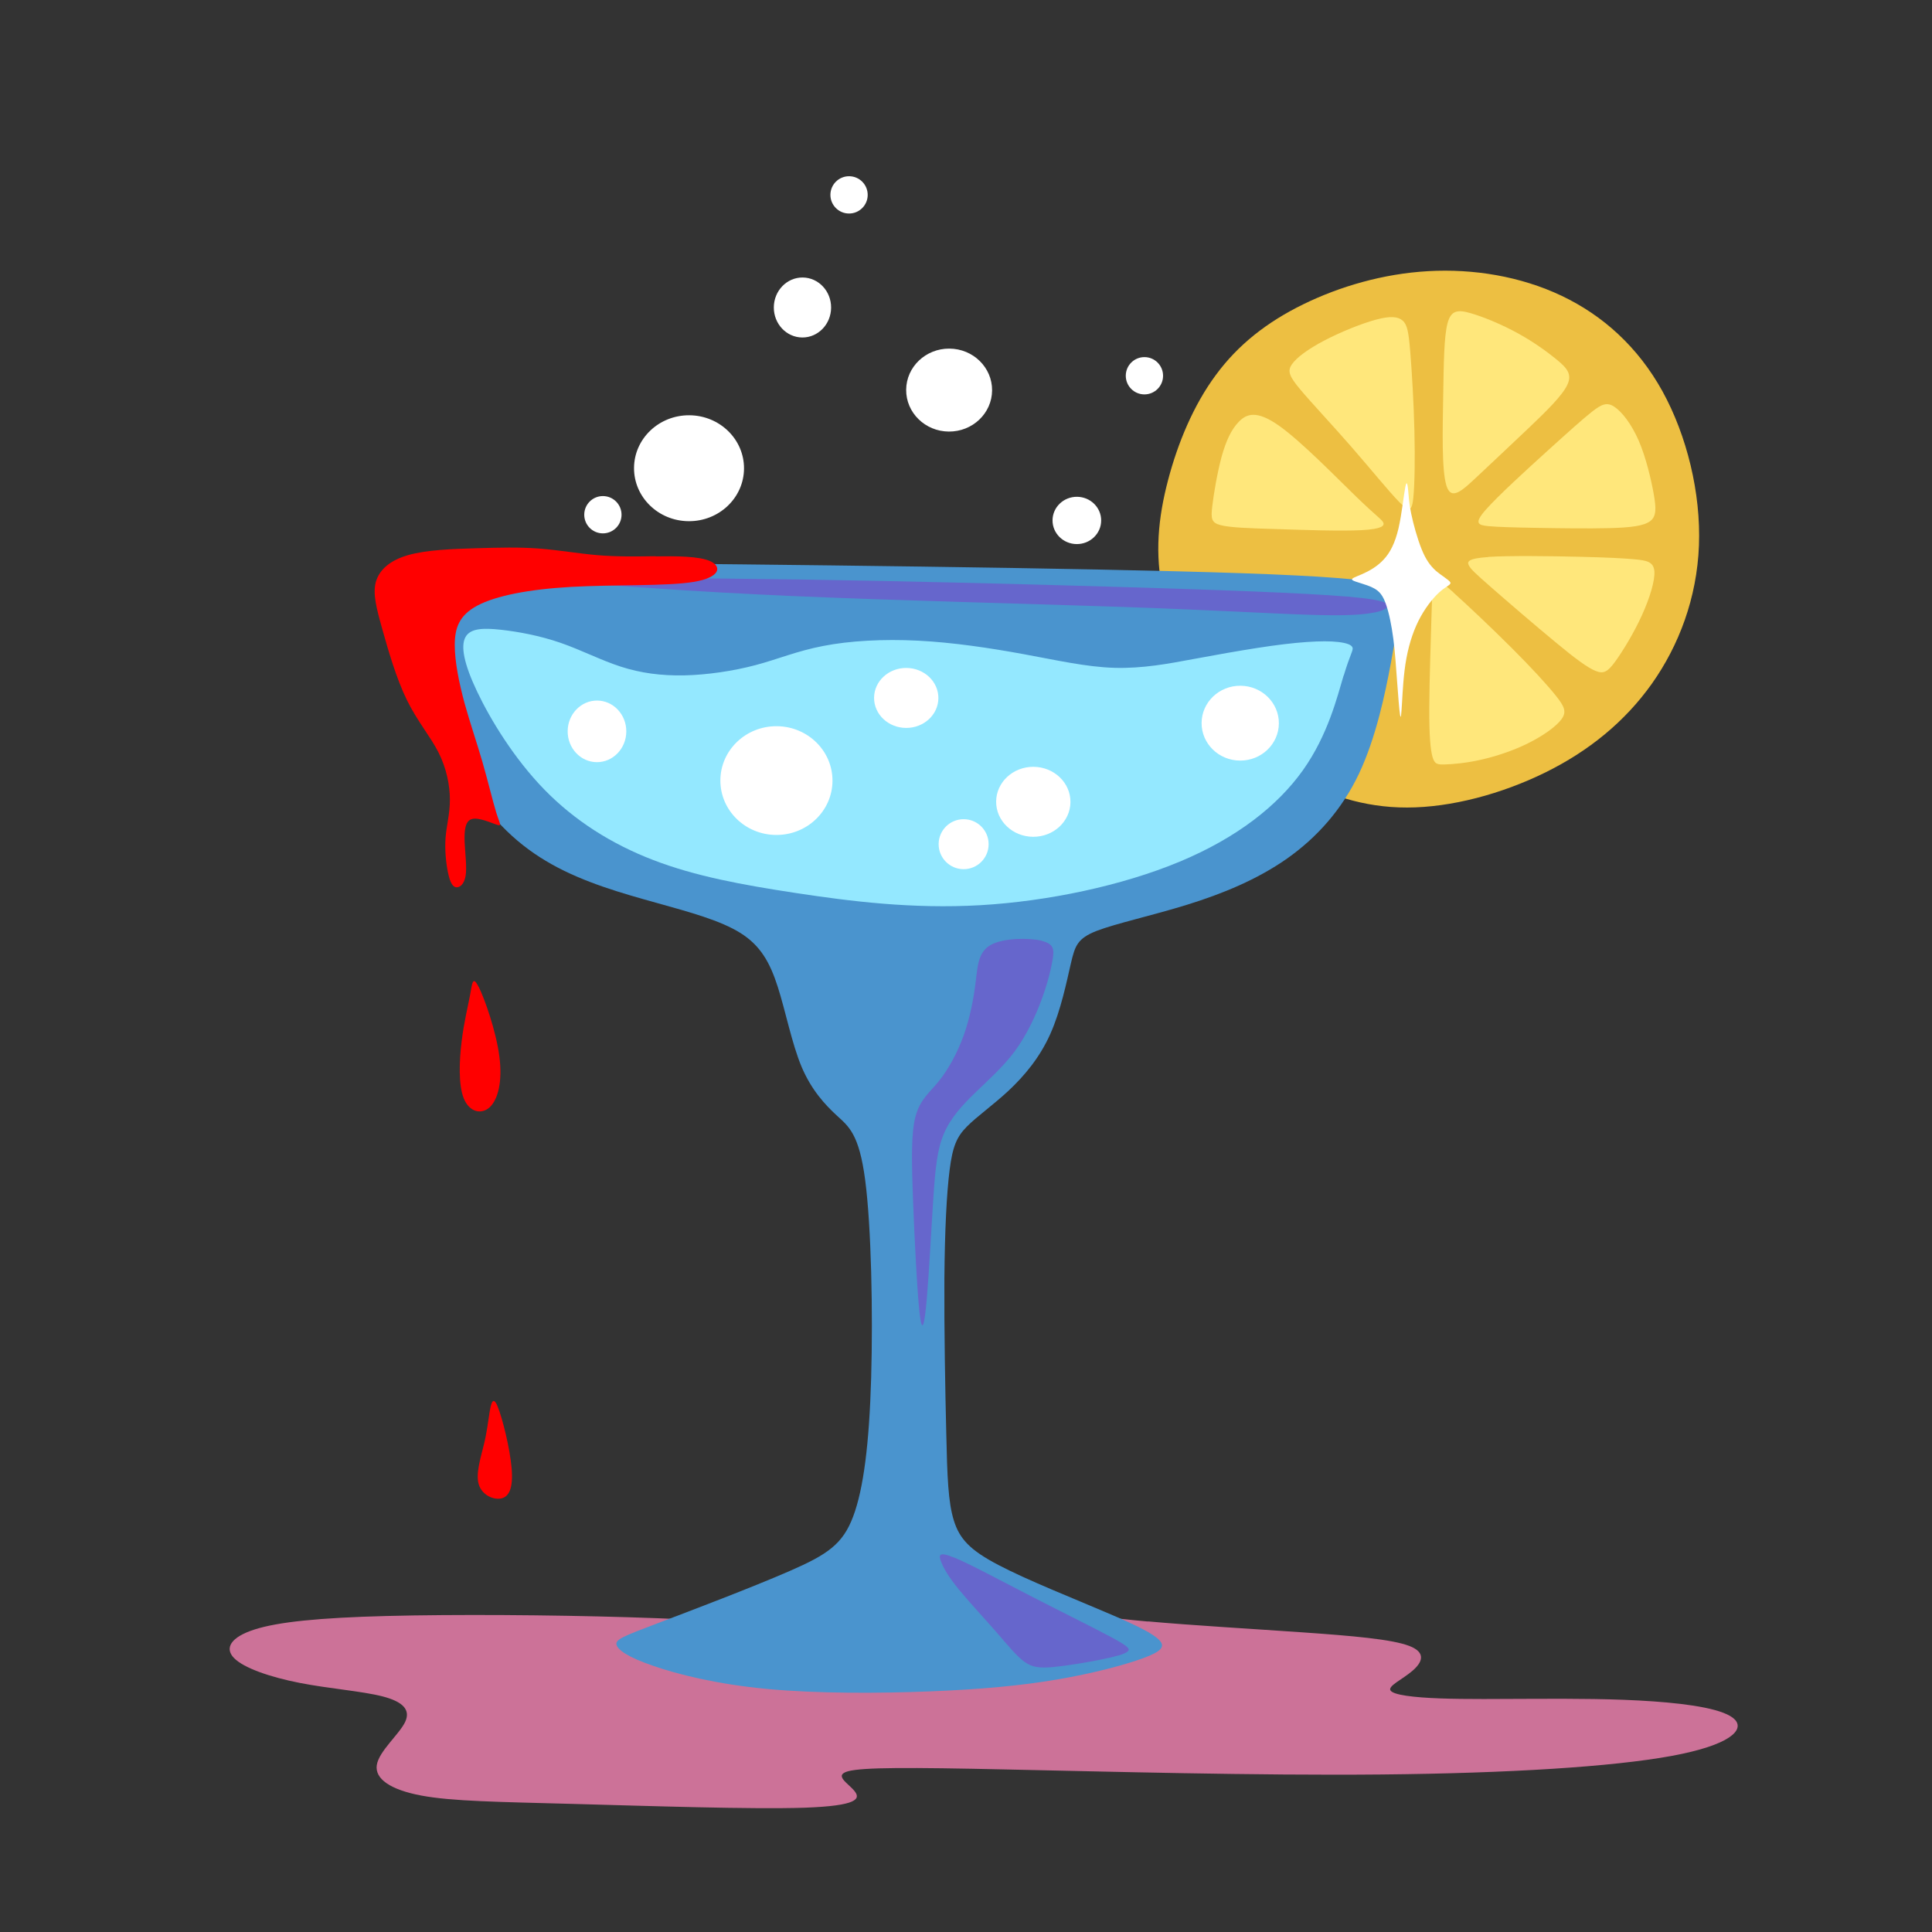 <?xml version="1.0" encoding="UTF-8"?>
<!DOCTYPE svg PUBLIC "-//W3C//DTD SVG 1.1//EN" "http://www.w3.org/Graphics/SVG/1.1/DTD/svg11.dtd">
<!-- Creator: CorelDRAW 2017 -->
<svg xmlns="http://www.w3.org/2000/svg" xml:space="preserve" width="143mm" height="143mm" version="1.1" style="shape-rendering:geometricPrecision; text-rendering:geometricPrecision; image-rendering:optimizeQuality; fill-rule:evenodd; clip-rule:evenodd"
viewBox="0 0 14300 14300"
 xmlns:xlink="http://www.w3.org/1999/xlink">
 <rect x="0" y="0" width="14300" height="14300" fill="#333333" stroke="none"/>
 <defs>
  <style type="text/css">
   <![CDATA[
    .fil2 {fill:#4A94CE}
    .fil5 {fill:#6666CC}
    .fil4 {fill:#94E8FF}
    .fil1 {fill:#CC7298}
    .fil0 {fill:#EDBF42}
    .fil7 {fill:red}
    .fil3 {fill:#FFE77B}
    .fil6 {fill:white}
   ]]>
  </style>
 </defs>
 <g id="Слой_x0020_1">
  <path class="fil0" d="M8609 4390c-64,-290 -36,-559 36,-834 72,-275 188,-556 354,-780 165,-225 380,-393 648,-524 268,-131 589,-226 924,-245 335,-19 684,38 989,183 304,145 563,377 745,706 181,329 285,754 270,1142 -15,388 -148,739 -348,1022 -201,283 -469,500 -790,658 -321,158 -696,259 -1022,259 -326,1 -604,-99 -834,-228 -230,-129 -413,-288 -582,-523 -169,-235 -324,-546 -388,-836z"/>
  <path class="fil1" d="M8497 12001c319,29 770,55 1142,81 372,26 664,51 793,101 129,50 93,124 21,185 -72,62 -182,111 -161,144 21,34 173,52 367,59 194,7 430,4 706,3 275,-1 589,-1 871,19 282,20 533,59 605,135 72,76 -34,189 -470,269 -436,80 -1201,128 -2142,137 -940,9 -2055,-22 -2780,-37 -725,-16 -1060,-16 -1171,13 -111,30 2,90 47,147 46,57 24,109 -369,123 -393,13 -1159,-13 -1713,-28 -554,-15 -896,-19 -1125,-62 -229,-43 -345,-124 -329,-226 16,-102 164,-225 209,-317 44,-92 -16,-152 -167,-191 -152,-39 -395,-57 -614,-100 -219,-43 -413,-110 -485,-184 -72,-74 -23,-155 152,-211 175,-56 475,-87 979,-100 505,-13 1214,-8 1780,9 566,17 989,46 1372,60 383,15 725,15 961,5 236,-10 367,-31 487,-53 120,-23 229,-47 378,-44 149,3 336,35 655,64z"/>
  <path class="fil2" d="M9202 4243c-1188,-41 -3571,-65 -4816,-77 -1245,-12 -1352,-13 -1385,88 -33,101 7,302 91,590 84,288 211,663 378,945 167,283 373,474 615,609 242,135 520,214 772,284 251,70 476,131 624,224 148,93 218,218 276,399 58,181 104,419 176,591 73,172 173,280 261,361 88,81 165,135 210,479 45,344 58,979 44,1463 -14,485 -56,820 -133,1025 -77,206 -191,282 -470,404 -280,122 -725,291 -978,387 -253,96 -312,119 -304,158 9,39 85,93 269,156 183,64 473,137 846,172 373,35 830,33 1206,18 377,-15 673,-42 940,-88 267,-45 505,-109 638,-158 134,-49 164,-85 120,-132 -44,-48 -162,-108 -396,-207 -233,-100 -582,-238 -795,-350 -213,-111 -289,-195 -331,-330 -42,-135 -49,-323 -56,-644 -8,-322 -16,-778 -14,-1143 3,-365 17,-637 39,-809 22,-172 52,-243 127,-319 75,-76 194,-159 310,-267 116,-109 230,-244 308,-419 78,-174 121,-387 152,-521 31,-133 49,-186 191,-242 143,-55 410,-113 671,-194 261,-81 517,-186 738,-341 220,-155 406,-362 532,-627 126,-266 194,-591 237,-822 43,-231 62,-367 75,-465 13,-98 19,-157 -1169,-198z"/>
  <path class="fil3" d="M10043 3681c-149,-144 -409,-412 -576,-530 -167,-118 -241,-87 -297,-30 -56,57 -95,141 -128,259 -32,119 -58,272 -69,365 -11,93 -8,124 62,142 70,18 206,23 412,29 206,7 482,16 631,8 149,-8 170,-32 161,-55 -9,-23 -47,-44 -196,-188z"/>
  <path class="fil3" d="M10357 3716c-76,-77 -211,-244 -354,-408 -143,-164 -294,-324 -377,-423 -83,-99 -99,-138 -64,-188 34,-50 119,-113 239,-176 120,-63 276,-126 383,-155 107,-29 164,-23 198,7 34,30 44,84 56,228 12,144 26,379 31,588 5,210 2,395 -8,494 -10,99 -28,111 -104,33z"/>
  <path class="fil3" d="M10706 3594c-36,-113 -28,-413 -24,-661 4,-247 6,-441 32,-540 26,-98 77,-102 171,-75 94,27 232,84 350,149 118,65 217,137 289,196 71,59 115,105 77,185 -37,80 -155,195 -285,319 -130,124 -273,257 -384,362 -111,104 -190,179 -226,66z"/>
  <path class="fil3" d="M10998 3772c90,-102 301,-295 458,-437 157,-142 259,-234 329,-289 70,-54 109,-72 164,-35 55,36 126,126 180,250 54,125 91,284 111,393 19,109 21,169 -27,204 -48,35 -144,47 -301,51 -157,4 -376,1 -543,-2 -167,-3 -282,-6 -356,-13 -73,-8 -105,-20 -15,-122z"/>
  <path class="fil3" d="M11016 4122c155,-10 460,-6 672,-1 211,5 329,11 413,19 85,8 137,17 144,86 6,69 -33,198 -93,330 -60,132 -142,265 -197,341 -56,76 -85,93 -145,69 -59,-24 -148,-89 -296,-212 -149,-123 -357,-302 -477,-407 -120,-105 -151,-135 -165,-162 -14,-27 -10,-52 145,-62z"/>
  <path class="fil3" d="M10758 4386c104,93 286,265 433,412 147,147 258,268 323,349 65,81 84,121 44,176 -40,55 -138,124 -249,179 -111,55 -236,96 -346,121 -110,25 -206,33 -265,35 -59,2 -79,-1 -95,-55 -15,-53 -25,-157 -24,-365 1,-208 12,-521 17,-700 6,-179 6,-225 19,-241 13,-16 39,-4 143,88z"/>
  <path class="fil4" d="M9945 5000c-47,157 -116,441 -302,702 -186,261 -487,499 -912,676 -425,177 -973,293 -1476,322 -503,29 -961,-29 -1363,-90 -402,-61 -747,-125 -1056,-244 -310,-119 -583,-292 -807,-522 -224,-230 -398,-516 -497,-724 -99,-208 -123,-338 -87,-404 36,-66 131,-69 260,-55 129,14 291,44 444,97 153,53 297,128 445,176 148,48 299,68 470,65 171,-4 362,-32 528,-76 166,-44 308,-105 502,-142 194,-38 441,-52 701,-39 259,13 531,54 777,99 247,45 468,96 677,102 208,6 402,-31 579,-64 177,-33 336,-61 477,-83 141,-22 265,-37 366,-44 101,-7 178,-7 236,0 58,7 97,20 104,41 7,21 -18,50 -65,207z"/>
  <path class="fil5" d="M7062 11528c115,47 346,172 578,291 232,119 465,234 589,301 124,67 140,86 116,105 -24,19 -89,37 -194,58 -106,22 -254,46 -355,56 -101,9 -156,3 -215,-40 -59,-43 -123,-123 -211,-224 -88,-101 -201,-222 -276,-314 -75,-92 -111,-156 -129,-203 -18,-47 -18,-77 97,-29z"/>
  <ellipse class="fil6" transform="matrix(1 0.007 -0.007 1 5099.9 3465.68)" rx="407" ry="392"/>
  <ellipse class="fil6" transform="matrix(1 0.007 -0.007 1 5939.54 2275.96)" rx="212" ry="222"/>
  <ellipse class="fil6" transform="matrix(1 0.007 -0.007 1 7025.12 2887.28)" rx="318" ry="307"/>
  <circle class="fil6" transform="matrix(1 0.007 -0.007 1 6284.4 1442.41)" r="138"/>
  <ellipse class="fil6" transform="matrix(1 0.007 -0.007 1 7970.49 3852.11)" rx="180" ry="175"/>
  <ellipse class="fil6" transform="matrix(1.246 0.009 -0.009 1.246 5746.85 5777.59)" rx="333" ry="323"/>
  <ellipse class="fil6" transform="matrix(1 0.007 -0.007 1 7648.1 5934.69)" rx="275" ry="259"/>
  <circle class="fil6" transform="matrix(1 0.007 -0.007 1 7132.47 6248.38)" r="185"/>
  <ellipse class="fil6" transform="matrix(1 0.007 -0.007 1 4418.67 5413.3)" rx="217" ry="228"/>
  <ellipse class="fil6" transform="matrix(1 0.007 -0.007 1 9179.77 5352.62)" rx="286" ry="277"/>
  <ellipse class="fil6" transform="matrix(1 0.007 -0.007 1 6707.57 5165.89)" rx="238" ry="222"/>
  <circle class="fil6" transform="matrix(1 0.007 -0.007 1 8470.63 2781.21)" r="138"/>
  <circle class="fil6" transform="matrix(1 0.007 -0.007 1 4462.38 3809.8)" r="138"/>
  <path class="fil5" d="M7711 6963c-93,-22 -280,-22 -376,30 -95,52 -99,156 -114,278 -15,122 -41,261 -88,392 -47,131 -114,252 -183,338 -69,86 -139,135 -173,260 -34,125 -30,326 -19,622 11,295 31,685 49,842 19,157 36,81 53,-115 17,-196 33,-512 48,-738 15,-227 29,-364 78,-480 49,-116 134,-209 231,-303 97,-94 206,-190 294,-308 87,-118 153,-259 198,-381 45,-122 70,-224 82,-297 12,-73 12,-117 -81,-139z"/>
  <path class="fil5" d="M9975 4416c-317,-27 -955,-50 -1698,-72 -743,-22 -1589,-43 -2361,-55 -772,-11 -1468,-13 -1767,-11 -299,3 -200,10 117,34 318,25 854,67 1609,100 755,33 1729,56 2425,80 697,24 1116,50 1380,58 264,9 372,1 446,-9 74,-10 115,-22 138,-44 23,-22 28,-54 -288,-81z"/>
  <path class="fil7" d="M4852 4118c154,-2 326,-2 408,37 82,39 74,119 -126,152 -200,33 -592,19 -908,37 -316,18 -556,66 -692,138 -136,72 -168,167 -168,292 0,125 32,280 72,429 41,148 90,289 132,434 42,145 77,293 103,377 26,84 45,103 6,91 -38,-12 -134,-57 -185,-43 -51,13 -58,84 -55,170 4,86 18,189 7,252 -11,64 -46,88 -72,83 -26,-5 -44,-41 -58,-108 -14,-67 -25,-166 -18,-258 7,-92 32,-176 32,-282 0,-106 -25,-233 -85,-351 -60,-118 -155,-228 -233,-386 -78,-159 -138,-367 -182,-524 -44,-157 -72,-263 -48,-351 25,-88 102,-159 238,-198 136,-39 330,-46 501,-51 171,-5 319,-9 466,2 147,11 293,37 434,49 141,12 276,10 430,8z"/>
  <path class="fil7" d="M3543 7304c44,88 129,328 153,515 25,187 -11,321 -72,377 -62,56 -150,35 -191,-65 -41,-101 -34,-280 -16,-425 18,-145 46,-254 62,-340 16,-86 19,-150 63,-62z"/>
  <path class="fil7" d="M3683 10410c35,83 92,312 104,459 12,146 -19,210 -78,222 -58,12 -143,-26 -166,-106 -23,-79 16,-199 39,-295 23,-95 30,-166 41,-233 11,-67 25,-131 60,-48z"/>
  <path class="fil6" d="M10402 3603c-11,53 -26,201 -51,309 -26,109 -62,179 -110,230 -48,52 -108,85 -158,107 -50,22 -90,33 -71,46 19,13 98,29 149,55 52,25 76,61 98,124 22,63 41,155 54,255 13,100 20,209 28,317 8,107 16,213 22,247 6,34 9,-3 14,-88 5,-84 11,-216 33,-334 22,-118 58,-222 106,-308 48,-86 106,-154 151,-191 45,-37 77,-45 67,-63 -11,-18 -64,-48 -107,-85 -42,-38 -74,-83 -105,-160 -31,-77 -61,-185 -77,-263 -16,-77 -18,-124 -22,-168 -4,-44 -10,-84 -21,-30z"/>
 </g>
</svg>
